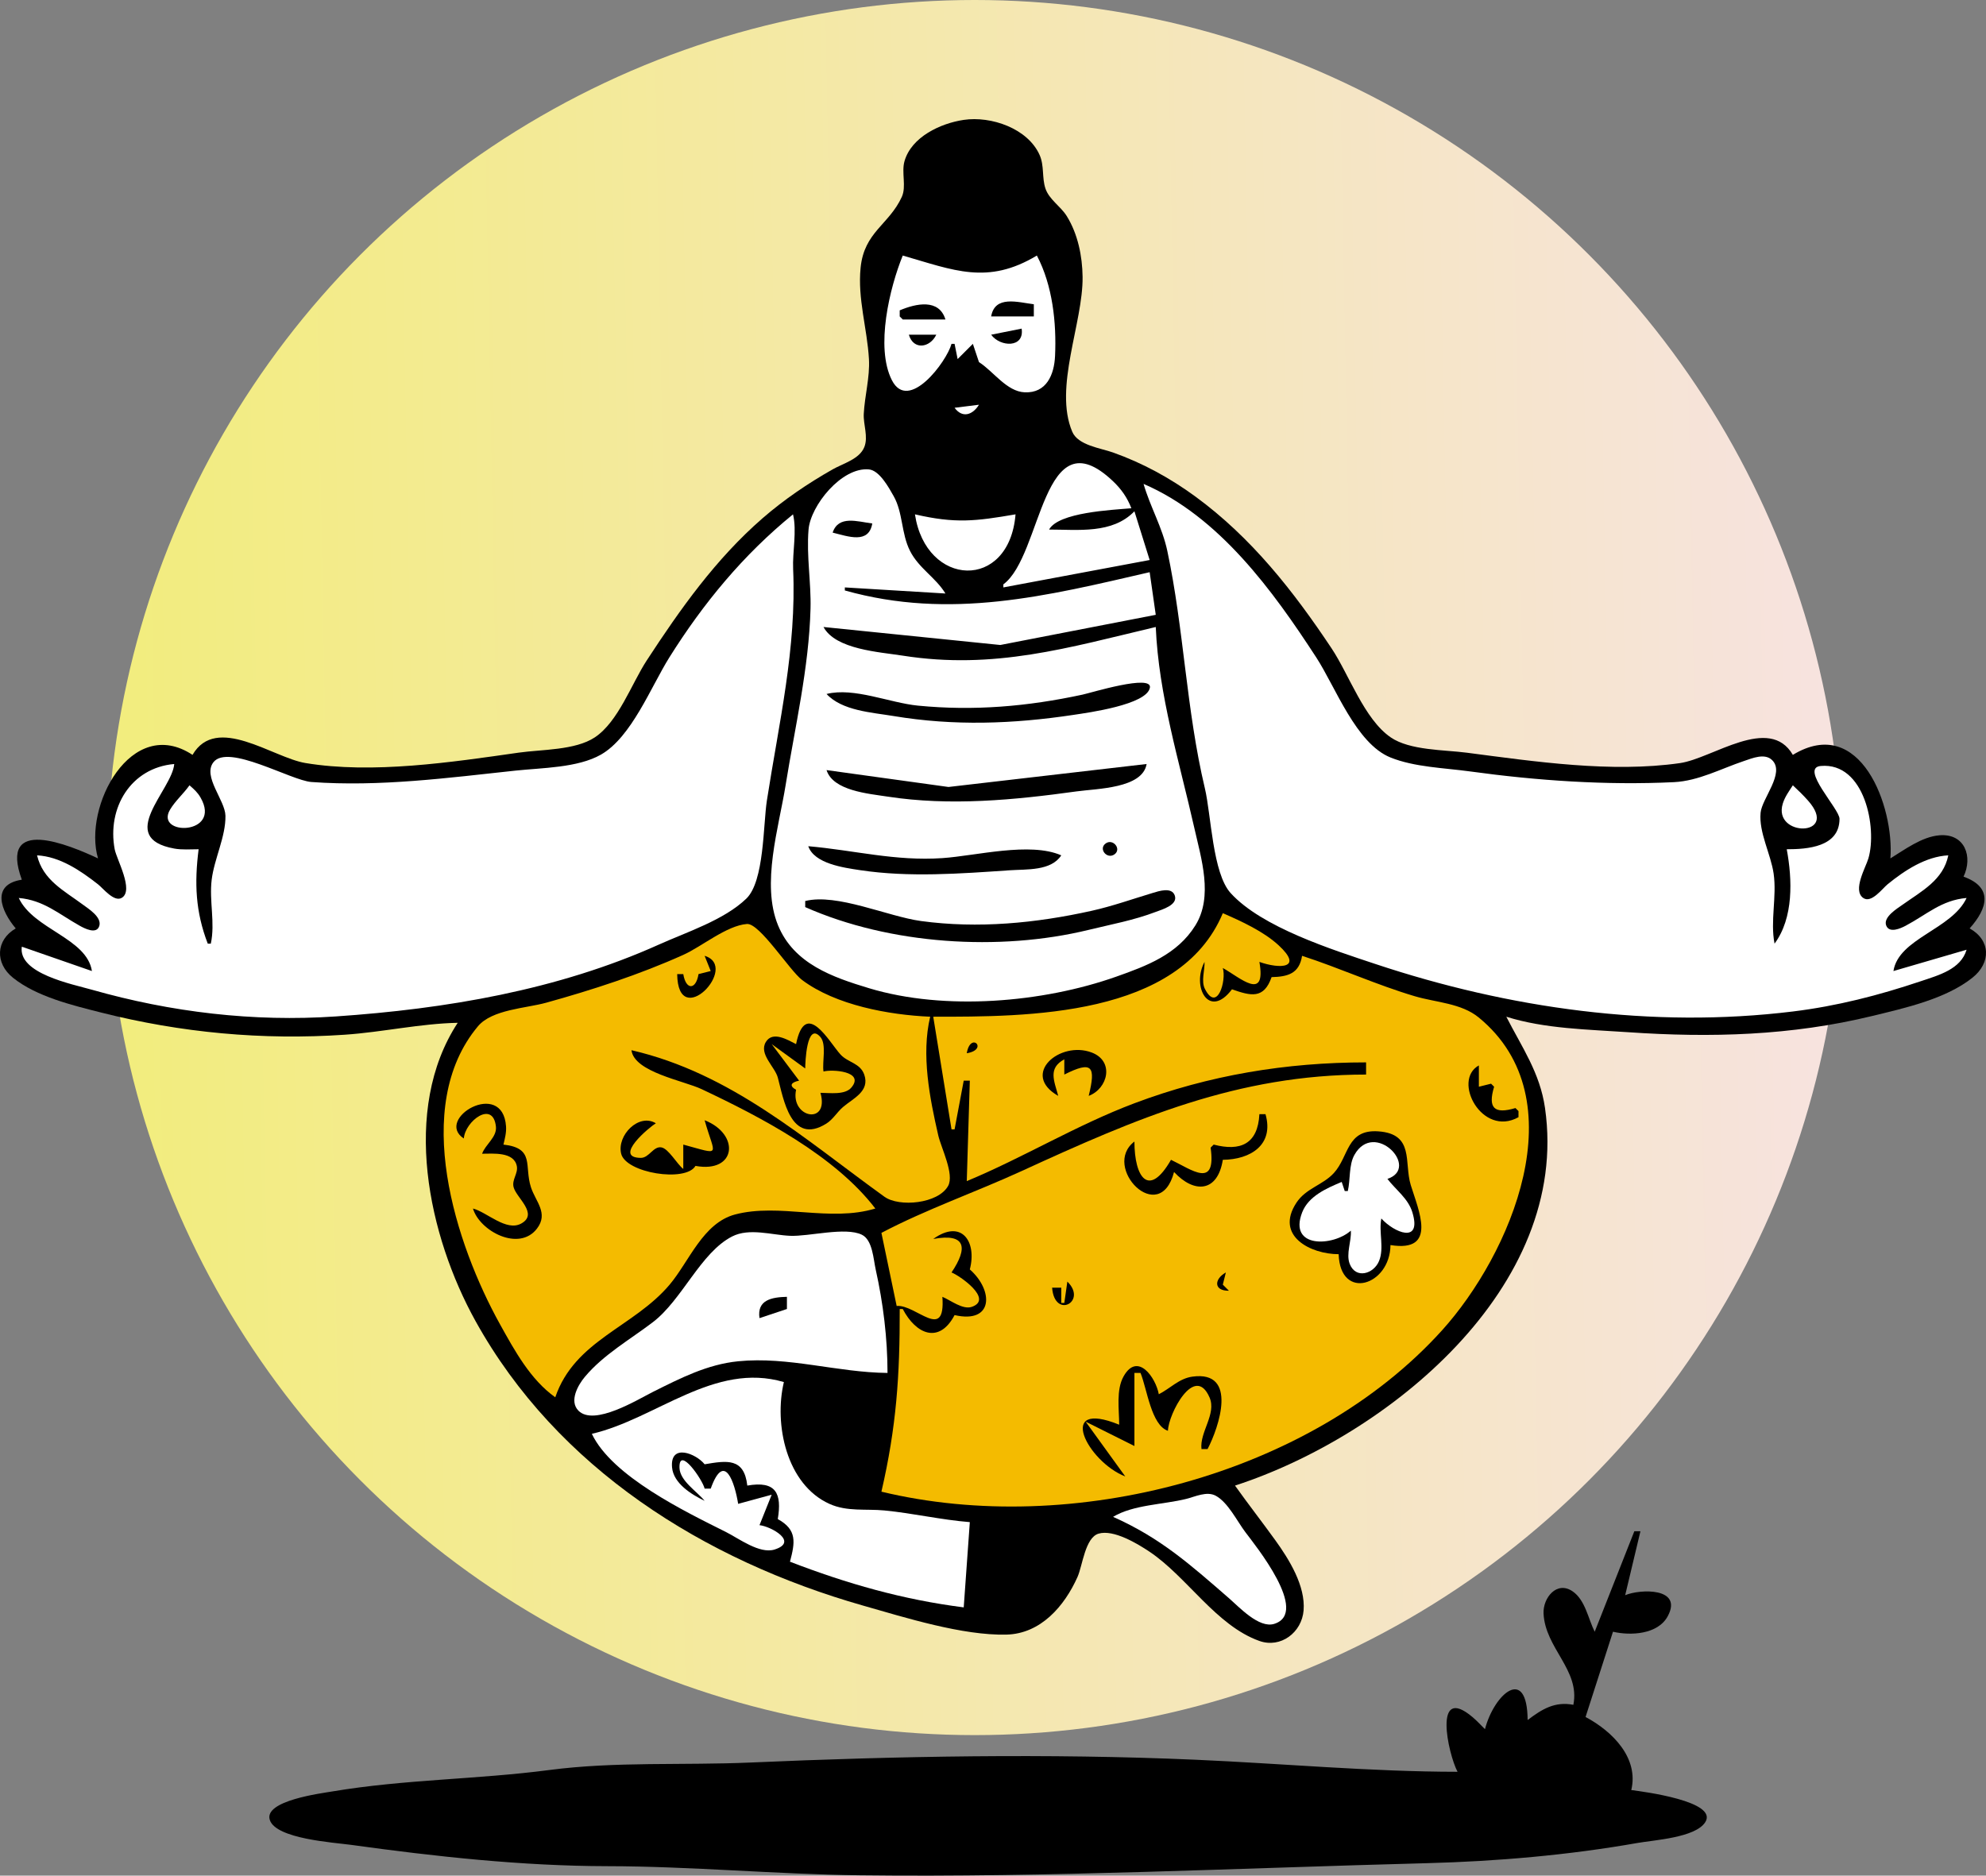 <svg width="650" height="614" viewBox="0 0 650 614" fill="none" xmlns="http://www.w3.org/2000/svg">
<rect x="0" y="0" width="650" height="614" fill="#808080" stroke="none"/>
<circle cx="319" cy="284" r="284" fill="url(#paint0_linear_214_94)"/>
<path d="M63.011 247.111C42.956 233.887 27.09 264.121 32.083 280.999C22.616 276.583 -0.555 266.872 7.142 287.975C-3.091 289.571 0.332 298.222 5.147 303.922C-1.39 307.723 -1.715 315.298 4.257 320.08C11.989 326.273 23.652 329.071 33.081 331.457C59.222 338.071 85.891 340.565 112.893 338.717C125.183 337.876 137.506 335.074 149.807 334.82C131.199 363.268 140.178 404.601 155.654 432.495C182.351 480.615 230.379 510.749 282.495 525.606C296.307 529.544 315.075 535.444 329.385 535.099C340.633 534.828 348.397 525.769 352.664 516.217C354.301 512.553 355.144 503.367 359.539 502.052C364.467 500.576 372.418 505.405 376.274 507.993C388.528 516.22 398.037 532.152 412.19 537.176C419.154 539.649 426.073 534.413 426.656 527.18C427.304 519.134 421.911 510.479 417.432 504.256C413.09 498.225 408.521 492.378 404.209 486.316C453.94 470.15 514.086 421.567 505.67 362.727C504.018 351.177 498.113 342.847 493 332.826C505.516 336.79 519.871 337.002 532.906 337.899C559.908 339.756 586.317 339.025 612.719 332.596C623.427 329.988 636.743 327.069 645.537 320.08C651.725 315.161 651.525 307.746 644.644 303.922C650.581 297.309 652.357 290.449 642.648 286.979C645.748 280.533 643.158 272.699 634.667 273.447C628.966 273.948 623.441 278.102 618.705 280.999C620.023 264.309 609.006 233.619 586.78 247.111C579.095 233.918 560.495 248.271 549.866 249.802C527.39 253.04 502.349 249.3 480.03 246.396C472.69 245.44 461.442 245.677 455.182 241.392C446.494 235.444 441.552 220.86 435.801 212.227C423.288 193.441 409.591 175.987 391.239 162.547C382.952 156.478 373.984 151.578 364.302 148.132C360.221 146.68 352.83 145.796 350.937 141.33C344.816 126.891 354.502 105.704 354.322 90.631C354.241 83.838 352.765 76.552 349.124 70.712C347.13 67.512 343.361 65.317 342.154 61.688C340.977 58.149 341.821 54.279 340.27 50.768C336.41 42.03 324.361 37.913 315.417 39.246C307.838 40.375 298.323 44.794 296.036 52.757C294.974 56.451 296.72 61.028 295.152 64.459C290.983 73.577 282.843 75.899 281.668 87.641C280.648 97.82 283.824 107.496 284.397 117.542C284.738 123.527 283.01 129.522 282.703 135.482C282.523 138.997 284.233 142.947 282.887 146.341C281.313 150.311 275.93 151.711 272.518 153.65C264.392 158.269 256.633 163.521 249.572 169.658C234.265 182.962 222.664 199.359 211.661 216.214C206.701 223.813 202.368 236.292 194.661 241.392C188.237 245.643 177.218 245.32 169.76 246.385C147.895 249.505 121.915 253.438 99.924 249.776C89.262 248.001 70.826 233.695 63.011 247.111Z" fill="black"/>
<path d="M295.464 83.655C291.22 94.058 286.418 113.689 291.907 124.46C297.342 135.129 309.828 118.41 311.427 112.559H312.425L313.422 117.542L318.411 112.559L320.406 118.539C325.182 121.58 329.465 128.168 335.372 128.428C342.496 128.741 345.026 122.683 345.308 116.545C345.809 105.623 344.505 93.447 339.361 83.655C323.203 93.364 312.19 88.467 295.464 83.655Z" fill="white"/>
<path d="M324.396 103.588H338.364V99.602C333.055 98.932 325.614 96.589 324.396 103.588ZM294.467 101.595V103.588L295.464 104.585H309.432C307.341 97.704 299.844 99.329 294.467 101.595ZM324.396 109.569C327.336 113.64 335.354 113.988 334.373 107.575L324.396 109.569ZM297.46 109.569C298.965 114.711 304.383 113.874 306.439 109.569H297.46Z" fill="black"/>
<path d="M312.424 133.489C314.967 136.97 318.334 135.862 320.405 132.493L312.424 133.489ZM328.387 191.297V192.294L376.274 183.324L371.286 167.377C364.05 174.851 352.914 173.357 343.352 173.357C346.465 167.717 363.774 166.947 370.288 166.38C368.933 162.886 367.011 160.121 364.262 157.514C340.989 135.442 341.218 181.834 328.387 191.297ZM378.269 205.251C349.649 212.026 325.366 219.333 295.464 214.63C287.844 213.431 273.501 212.63 269.525 205.251L327.389 211.141L378.269 201.264L376.274 187.31C342.576 195.099 311.083 203.001 276.509 193.291V192.294L309.431 194.287C306.27 189.063 300.725 186.05 297.836 180.334C294.948 174.62 295.556 167.827 292.477 162.393C290.943 159.684 287.867 153.987 284.386 153.663C275.469 152.832 265.276 165.526 264.63 173.357C263.914 182.031 265.505 190.678 265.276 199.271C264.758 218.636 260.182 238.007 257.116 257.079C254.881 270.979 249.077 289.363 254.654 302.926C259.833 315.519 272.535 319.914 284.49 323.515C309.21 330.959 341.255 328.231 365.3 319.728C375.322 316.184 385.332 312.457 391.244 302.926C397.129 293.44 393.147 281.05 390.89 271.032C385.997 249.312 379.232 227.637 378.269 205.251ZM374.279 158.407C376.447 165.924 380.396 172.562 382.05 180.334C387.518 206.031 388.212 232.248 394.348 258.075C396.413 266.769 396.842 285.818 402.776 292.351C412.966 303.572 436.02 310.862 450.101 315.551C493.81 330.107 540.823 336.756 586.779 331.117C601.222 329.345 614.89 325.84 628.681 321.198C634.514 319.235 641.743 317.319 643.646 310.9L619.702 317.876C621.397 307.138 638.82 304.286 643.646 293.956C635.419 294.674 630.662 299.355 623.694 303.053C622.073 303.912 618.315 305.629 617.321 302.932C616.308 300.19 620.958 297.397 622.699 296.157C628.93 291.719 636.027 288.086 637.66 280.002C630.304 280.384 623.411 284.898 617.796 289.474C616.069 290.881 612.452 295.849 609.794 293.935C606.273 291.401 610.634 283.984 611.512 280.999C614.431 271.076 610.314 249.447 595.91 250.747C588.954 251.374 602.056 264.793 602.056 268.042C602.056 277.323 591.444 278.008 584.784 278.009C586.631 287.946 587.053 300.455 580.794 308.906C579.339 301.461 581.582 293.587 580.494 285.982C579.578 279.581 575.61 272.516 576.226 266.049C576.672 261.368 584.262 253.085 580.038 248.863C577.609 246.435 573.521 248.206 570.817 249.109C563.308 251.616 555.916 255.651 547.871 256.042C525.702 257.118 502.969 255.537 481.028 252.518C472.674 251.368 462.973 251.147 455.089 247.965C443.814 243.413 437.118 224.93 430.803 215.218C416.61 193.392 399.004 169.064 374.279 158.407ZM259.548 168.373C243.298 181.592 230.179 197.492 219.068 215.218C213.077 224.776 206.711 241.289 196.695 247.022C189.096 251.374 177.311 251.343 168.762 252.261C146.682 254.631 124.21 257.626 101.919 255.992C95.206 255.5 74.604 243.308 69.83 249.552C66.271 254.206 73.698 261.968 73.787 267.045C73.906 273.861 70.126 281.107 69.282 287.976C68.424 294.957 70.478 302.1 68.996 308.906H67.999C63.961 298.431 63.61 289.045 65.006 278.009C62.394 278.009 59.604 278.252 57.025 277.782C37.661 274.245 56.385 258.571 57.025 250.102C42.773 251.355 35.004 264.498 37.538 278.009C38.163 281.342 43.904 291.452 39.877 293.896C37.341 295.434 33.782 290.82 32.079 289.487C26.326 284.982 19.57 280.389 12.13 280.002C14.058 288.102 20.862 291.495 27.091 296.108C28.938 297.475 33.358 300.216 32.509 303.083C31.636 306.028 27.605 303.897 26.058 303.031C19.213 299.201 14.288 294.667 6.144 293.956C10.966 304.28 28.381 307.064 30.088 317.876L7.142 309.903C5.84 318.683 23.52 322.128 30.088 323.996C55.961 331.355 82.965 334.58 109.9 332.737C145.924 330.273 182.475 324.142 215.652 309.211C224.75 305.116 236.979 301.195 244.266 294.17C250.161 288.488 249.762 269.996 250.993 262.062C254.962 236.491 260.725 212.248 259.587 186.314C259.337 180.6 260.858 173.823 259.548 168.373ZM299.455 168.373C303.038 192.256 330.318 193.556 332.377 168.373C319.218 170.636 312.672 171.428 299.455 168.373Z" fill="white"/>
<path d="M272.518 174.353C277.603 175.605 284.35 178.17 285.488 171.363C280.643 170.751 274.439 168.573 272.518 174.353ZM270.523 227.178C275.619 232.692 285.351 233.213 292.471 234.401C312.25 237.7 331.567 237.002 351.333 234.021C356.011 233.315 375.354 230.713 376.353 225.112C377.155 220.616 357.072 226.795 354.326 227.387C336.261 231.281 318.847 232.781 300.453 230.995C291.224 230.099 279.484 224.917 270.523 227.178ZM270.523 252.095C272.663 258.869 284.231 259.806 290.476 260.77C310.938 263.927 331.989 261.895 352.331 259.072C359.029 258.142 373.94 258.129 375.277 250.102L310.429 257.622L270.523 252.095Z" fill="black"/>
<path d="M62.013 257.078C60.078 259.825 57.354 262.168 55.65 265.048C50.546 273.676 72.715 273.494 65.658 261.124C64.663 259.378 63.507 258.358 62.013 257.078ZM586.78 257.078C585.543 258.977 584.164 260.867 583.49 263.062C580.089 274.135 602.336 274.025 591.754 262.081C590.189 260.313 588.509 258.676 586.78 257.078Z" fill="white"/>
<path d="M361.911 276.086C359.403 277.844 362.282 281.359 364.699 279.72C367.213 278.015 364.315 274.404 361.911 276.086ZM264.537 277.012C266.531 282.735 276.071 284.032 281.497 284.852C297.508 287.271 314.309 285.996 330.382 284.896C336.085 284.506 343.985 285.163 347.343 280.002C337.101 275.517 319.492 280.153 308.434 280.909C292.998 281.966 279.523 278.318 264.537 277.012ZM263.54 294.953V296.946C291.234 309.21 327.045 311.531 356.322 304.396C363.753 302.584 371.082 301.257 378.269 298.516C380.258 297.757 385.562 296.299 384.503 293.173C383.518 290.258 379.268 291.71 377.272 292.31C370.617 294.312 364.118 296.635 357.319 298.149C339.01 302.226 320.096 304.041 301.45 301.506C290.537 300.022 273.952 292.353 263.54 294.953Z" fill="black"/>
<path d="M400.218 298.939C385.963 332.965 336.148 332.846 305.441 332.826L311.427 369.704H312.425L315.418 353.757H317.413L316.415 386.647C335.036 378.902 352.358 368.288 371.286 361.157C395.764 351.935 421.043 347.777 447.108 347.777V351.763C404.992 351.763 371.84 366.163 334.373 383.349C319.287 390.269 303.127 395.879 288.481 403.591L293.469 427.512C299.8 426.952 309.504 439.442 308.434 424.522C311.085 425.611 315.103 428.849 318.089 427.799C325.28 425.27 313.934 417.488 311.427 416.548C316.849 408.486 316.195 403.598 305.441 405.584C314.717 398.925 319.798 406.446 317.413 415.551C325.211 422.417 325.211 433.427 312.425 430.502C307.419 440.027 299.814 436.861 295.464 428.508H294.467C294.527 450.22 293.396 467.081 288.481 488.309C350.716 503.284 428.92 483.142 471.974 435.485C494.223 410.857 516.582 359.865 484.006 333.103C478.242 328.367 469.971 328.174 463.071 326.128C450.506 322.403 438.599 316.937 426.157 312.893C425.242 318.67 421.579 319.739 416.181 319.869C413.644 327.144 409.366 326.021 403.211 323.856C395.682 333.826 389.9 322.998 394.232 314.886C394.34 317.63 393.064 321.181 394.349 323.709C398.344 331.563 401.455 321.102 400.218 316.879C405.909 320.051 414.476 328.009 412.19 314.886C418.795 317.227 426.782 317.099 418.46 309.424C413.599 304.94 406.258 301.539 400.218 298.939ZM181.732 457.412C188.134 438.665 207.404 434.508 219.179 420.52C225.594 412.899 230.076 400.341 240.593 397.565C255.096 393.736 271.554 400.151 286.486 395.618C273.213 378.279 249.039 365.692 229.619 356.529C223.735 353.752 207.542 350.958 206.673 343.79C239.292 351.329 263.276 372.887 289.479 391.767C294.273 395.222 307.044 394.077 310.309 388.223C312.429 384.421 308.01 375.714 307.088 371.697C304.274 359.429 301.473 345.288 304.443 332.826C290.944 332.245 273.561 329.067 262.542 320.822C258.468 317.774 248.631 302.149 244.476 302.469C237.813 302.983 229.748 309.828 223.633 312.582C209.305 319.035 193.859 324.056 178.739 328.248C172.14 330.076 161.043 330.447 156.428 335.96C134.346 362.339 149.23 407.545 163.635 433.492C168.402 442.077 173.59 451.634 181.732 457.412Z" fill="#F4BB00"/>
<path d="M230.617 312.893L232.612 317.876L228.621 318.873C227.773 324.145 224.481 324.145 223.633 318.873H221.638C221.863 337.861 242.288 316.435 230.617 312.893ZM260.546 341.796C257.841 340.44 252.882 337.357 250.642 341.121C248.299 345.054 253.626 349.209 254.575 352.76C256.401 359.582 258.812 375.061 270.419 367.838C272.645 366.453 273.929 364.093 275.885 362.411C279.171 359.584 284.767 357.263 282.871 351.807C281.541 347.98 277.538 347.86 275.115 345.226C271.446 341.238 263.641 326.655 260.546 341.796Z" fill="black"/>
<path d="M263.539 349.77L252.565 341.796L261.544 353.757C259.092 354.272 258.029 355.334 260.546 356.747C258.619 366.029 271.537 368.461 268.527 357.743C271.44 357.741 276.53 358.541 278.653 356.011C283.155 350.644 272.225 349.994 269.525 350.767C269.041 347.73 270.597 341.854 268.503 339.466C263.981 334.305 263.539 348.116 263.539 349.77Z" fill="#F4BB00"/>
<path d="M316.415 344.786C323.707 343.572 317.63 337.502 316.415 344.786V344.786ZM346.345 358.74C344.999 353.762 342.944 349.678 348.34 346.78V351.763C357.542 347.141 358.707 349.028 356.321 358.74C362.632 356.383 364.814 347.387 357.3 344.543C346.871 340.597 333.916 351.669 346.345 358.74ZM496.991 365.717V363.723L495.993 362.727C489.023 364.819 486.915 362.713 489.01 355.75L488.012 354.753L484.021 355.75V348.773C475.157 353.661 485.06 372.386 496.991 365.717ZM209.666 360.733L213.657 357.743L209.666 360.733ZM151.802 372.694C152.233 367.005 161.36 360.053 162.311 368.797C162.688 372.263 158.848 374.64 157.788 377.677C161.332 377.68 168.2 376.952 169.15 381.723C169.631 384.139 167.453 386.162 168.1 388.641C169.014 392.138 176.34 397.359 170.594 400.533C165.699 403.238 159.385 396.807 154.795 395.617C156.961 402.99 169.853 409.871 175.736 402.202C179.607 397.155 175.298 393.366 173.768 388.641C171.507 381.655 175.149 375.842 164.772 374.687C165.24 372.715 165.764 370.77 165.621 368.717C164.516 352.96 142.07 366.311 151.802 372.694ZM412.19 364.72C411.679 374.526 405.985 376.977 397.225 374.687L396.228 375.684C398.125 389.307 390.104 382.922 383.258 379.67C375.995 392.346 371.286 385.46 371.286 373.69C360.396 381.973 379.488 401.84 384.256 383.657C390.816 390.749 398.515 390.378 400.218 379.67C409.264 379.59 417.073 374.782 414.185 364.72H412.19ZM227.624 381.664C241.056 384.117 242.289 371.269 230.617 366.714C233.943 378.588 236.525 378.184 223.633 374.687V382.661C221.6 381.121 218.836 376.036 216.48 375.605C213.844 375.123 212.457 379.06 209.722 379.038C200.483 378.959 212.629 368.913 214.654 367.71C209.071 364.301 201.858 371.666 203.297 377.658C204.819 383.999 224.42 387.137 227.624 381.664ZM438.129 410.568C438.63 425.997 454.969 420.877 455.089 407.578C470.704 410.096 464.205 396.052 461.724 387.928C459.476 380.571 463.014 371.176 451.099 370.355C440.659 369.636 441.577 378.529 436.544 384.019C432.949 387.939 427.417 388.986 424.31 393.714C417.14 404.625 429.002 410.562 438.129 410.568Z" fill="black"/>
<path d="M290.476 449.439C290.475 438.146 289.062 426.584 286.601 415.552C285.857 412.218 285.594 405.896 282.077 404.194C276.635 401.559 264.795 404.823 258.551 404.549C252.624 404.289 245.232 401.886 239.611 404.767C229.293 410.052 223.283 425.498 213.657 432.84C206.156 438.561 197.557 443.399 191.418 450.72C189.177 453.393 186.206 458.645 189.321 461.794C194.454 466.984 208.728 458.127 213.657 455.666C222.615 451.191 231.458 446.635 241.591 445.623C258.013 443.982 274.129 449.304 290.476 449.439Z" fill="white"/>
<path d="M441.122 389.904H440.125L439.127 386.914C434.216 388.967 428.24 391.559 426.182 396.896C421.617 408.732 436.268 408.057 442.12 402.861C442.356 406.302 440.483 410.452 441.74 413.715C443.715 418.845 449.637 417.008 451.356 412.784C453.104 408.489 451.214 403.389 452.096 398.874C456.318 403.546 465.412 407.307 462.264 396.882C460.885 392.311 456.873 389.565 454.092 385.917C464.959 382.313 449.818 366.479 443.296 378.052C441.413 381.392 442.007 386.192 441.122 389.904Z" fill="white"/>
<path d="M402.213 422.528L400.218 420.535L401.216 416.548C397.319 418.722 397.202 422.61 402.213 422.528ZM349.337 419.538L348.34 426.515H347.342V421.532H344.349C345.146 431.966 356.002 426.089 349.337 419.538ZM248.574 431.499L257.553 428.509V424.522C252.53 424.643 247.712 425.552 248.574 431.499ZM366.298 466.383C345.371 457.865 355.908 478.533 368.293 483.326L355.323 465.386L371.286 473.359V449.439H373.281C375.435 454.687 376.773 466.558 382.26 468.376C382.377 462.938 391.012 446.238 395.875 457.471C398.221 462.889 392.58 468.81 393.234 474.356H395.23C398.879 467.39 405.349 448.553 390.241 450.653C385.884 451.259 383.007 454.521 379.267 456.416C378.285 451.001 372.34 442.417 367.751 450.544C365.236 454.997 366.298 461.459 366.298 466.383Z" fill="black"/>
<path d="M193.704 469.373C200.344 483.304 224.225 494.814 237.6 501.513C241.793 503.613 248.595 508.787 253.501 507.249C261.503 504.739 252.32 499.66 248.575 499.273L252.565 489.306L241.591 492.296C240.512 485.551 237.117 474.748 232.612 487.313H230.617C230.033 484.535 222.18 473.08 222.388 480.488C222.508 484.772 228.153 488.244 230.617 491.3C226.387 489.284 220.408 485.618 219.954 480.341C219.269 472.355 227.844 475.849 230.617 479.34C237.879 478.116 243.558 477.143 244.584 486.316C253.988 484.657 255.955 488.875 254.561 497.28C260.959 500.787 260.212 504.946 258.551 511.234C277.221 518.429 295.528 523.659 315.418 526.184L317.413 498.277C308.023 497.536 298.832 495.363 289.479 494.459C283.394 493.871 277.297 494.916 271.521 492.326C257.358 485.978 253.275 466.198 256.556 452.429C233.782 445.704 214.649 464.532 193.704 469.373Z" fill="white"/>
<path d="M364.303 496.549C379.8 503.446 389.511 512.131 402.214 523.172C405.552 526.073 412.056 533.145 417.046 531.582C428.757 527.914 410.72 505.723 407.574 501.533C404.908 497.981 401.89 491.792 397.899 489.64C394.972 488.063 391.176 489.943 388.246 490.674C380.744 492.545 370.932 492.556 364.303 496.549Z" fill="white"/>
<path d="M534.902 501.267L521.932 534.157C519.798 529.934 518.863 523.816 514.736 520.959C509.495 517.331 504.957 523.147 505.189 528.177C505.717 539.6 517.219 546.694 514.948 558.078C508.897 556.916 504.712 559.47 499.984 563.061C499.833 545.119 489.063 554.416 486.016 566.051C484.697 564.745 483.402 563.332 481.981 562.129C468.906 551.046 473.927 574.107 477.038 580.005C448.57 579.986 419.702 577.303 391.239 576.057C343.104 573.952 293.646 574.873 245.581 576.976C223.767 577.93 201.404 576.589 179.736 579.431C156.225 582.516 132.425 582.469 108.903 586.419C105.063 587.063 86.312 589.45 88.297 595.747C90.267 601.998 109.436 603.17 114.889 603.925C142.461 607.744 170.86 610.857 198.692 610.902C226.225 610.946 253.94 613.561 281.497 613.888C343.548 614.626 405.208 611.533 467.061 609.92C489.803 609.327 513.456 607.283 535.899 603.312C541.351 602.348 554.82 601.586 558.095 596.536C562.545 589.677 537.748 586.481 533.904 585.985C536.395 575.533 527.9 566.851 518.939 562.065L527.918 534.157C533.651 535.505 542.624 535.074 545.844 529.069C550.897 519.644 536.795 520.137 531.909 522.197L536.897 501.267H534.902Z" fill="black"/>
<defs>
<linearGradient id="paint0_linear_214_94" x1="23.5" y1="295.5" x2="639.5" y2="284" gradientUnits="userSpaceOnUse">
<stop stop-color="#F2ED7B"/>
<stop offset="1" stop-color="#F7E2E6"/>
</linearGradient>
</defs>
</svg>
